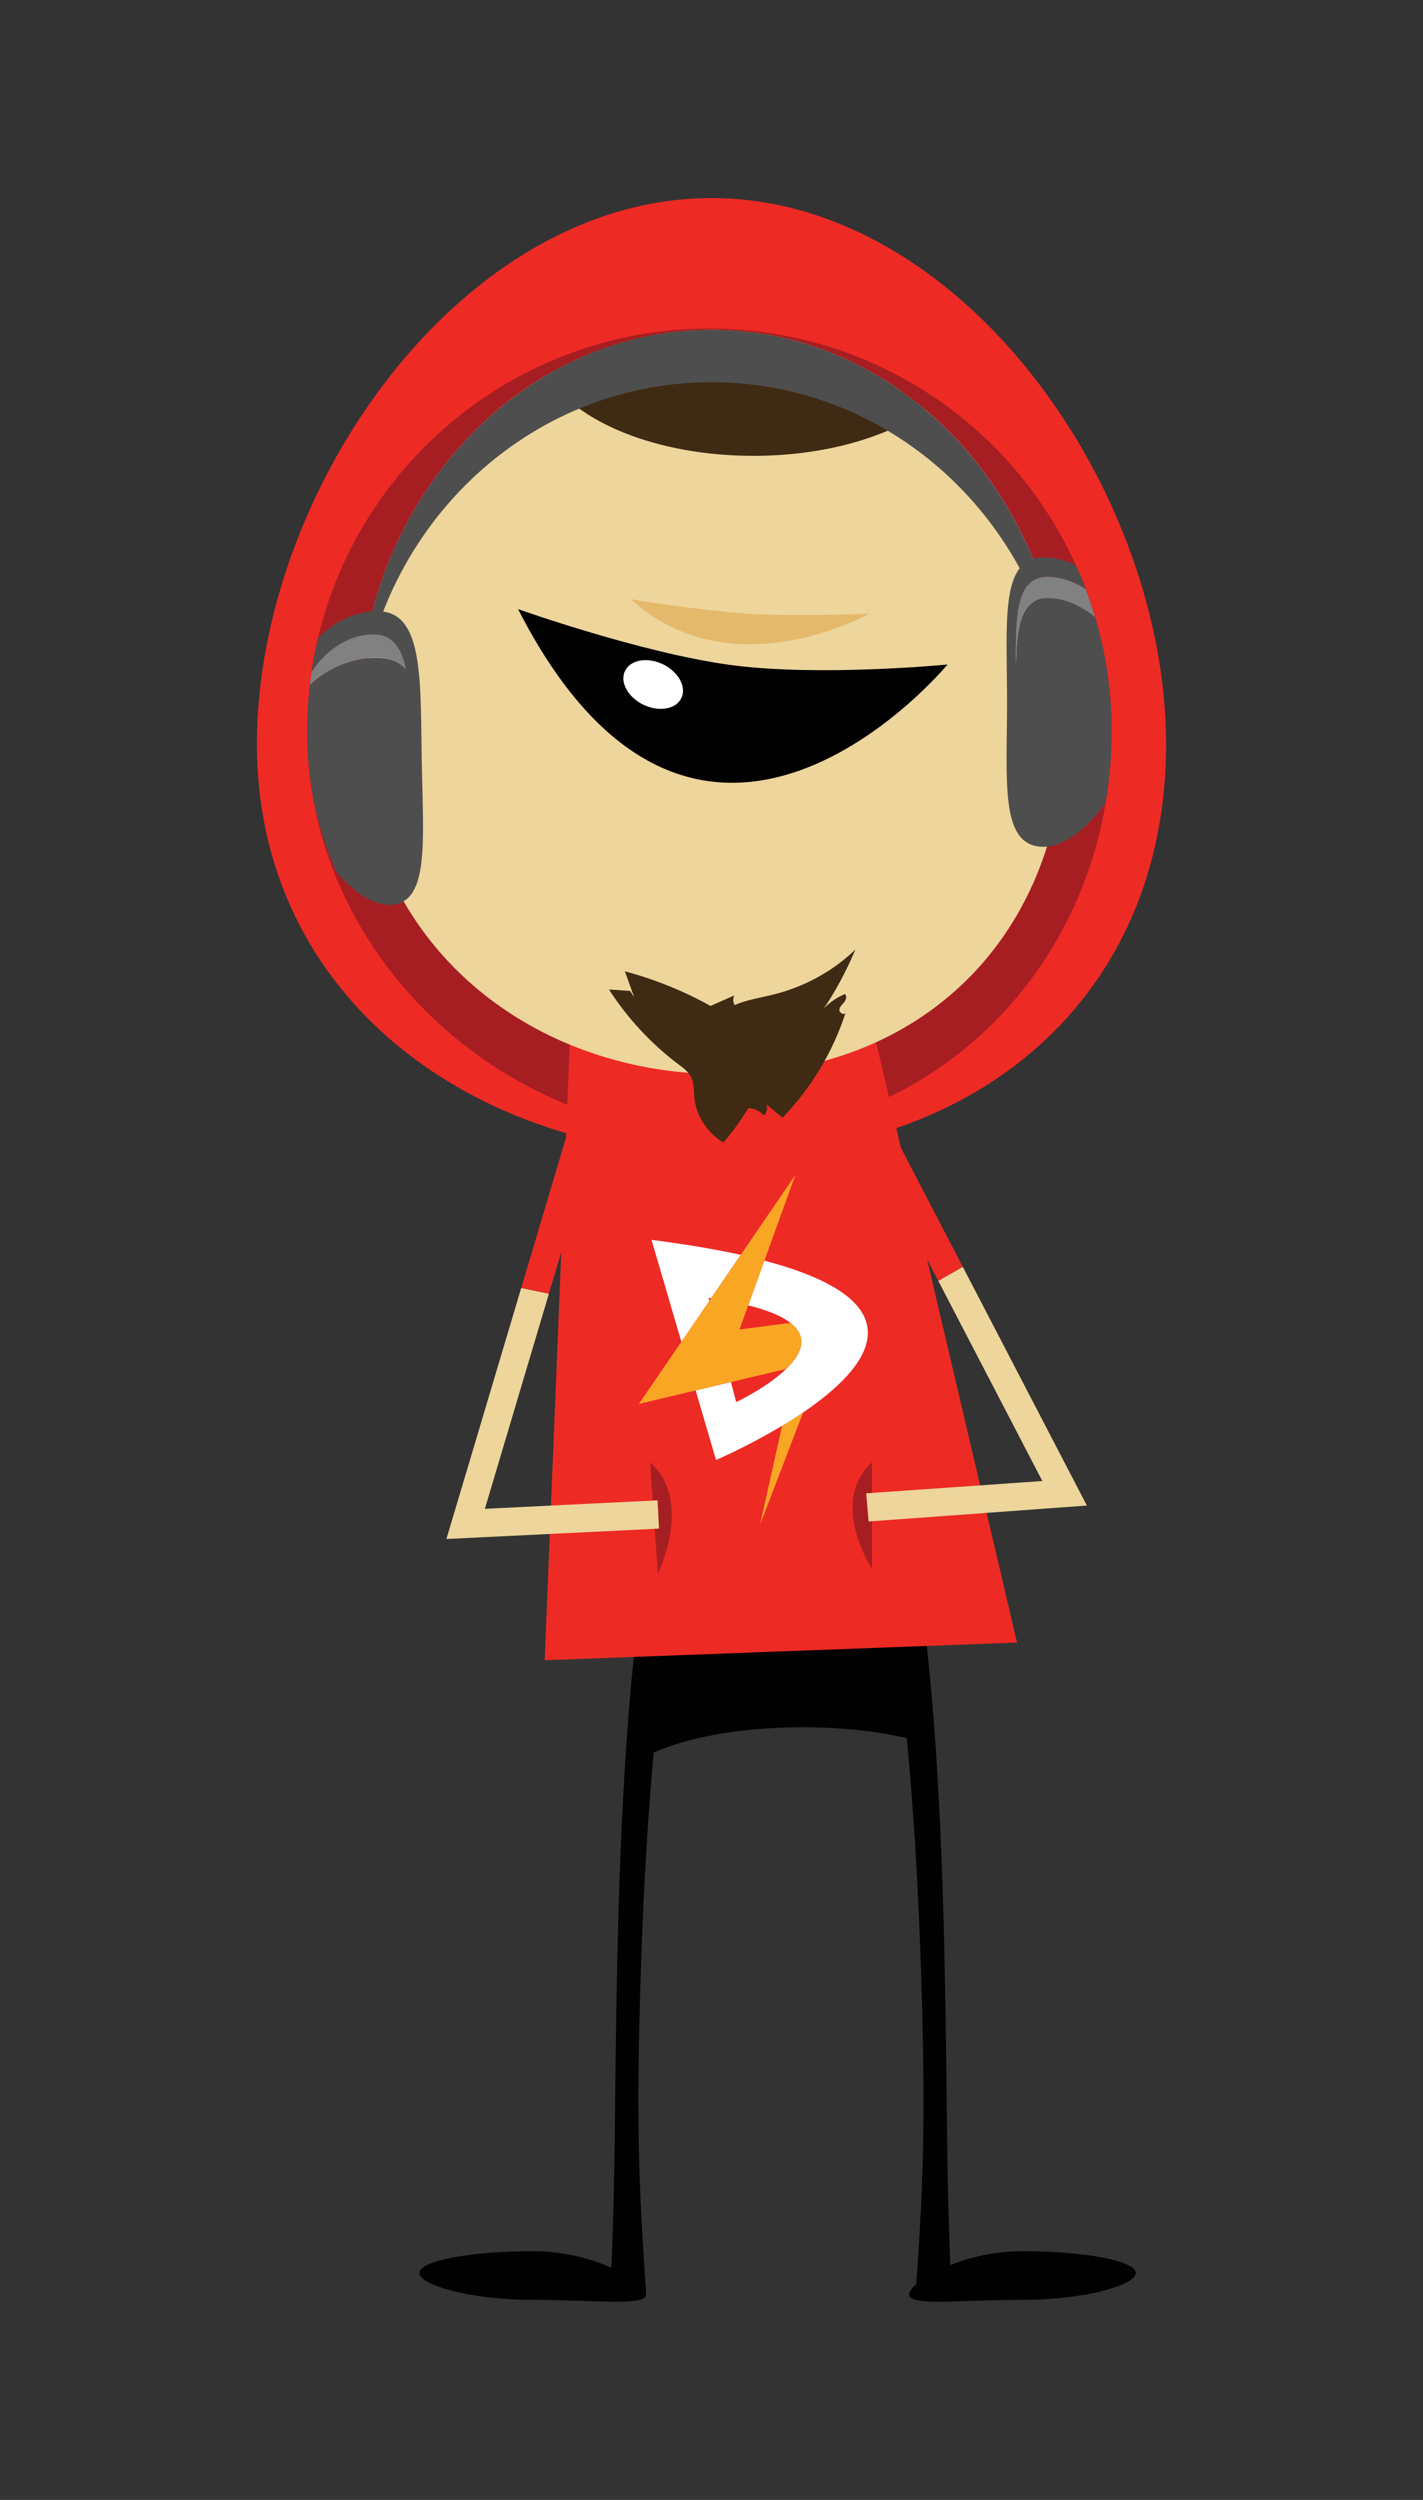 <?xml version="1.0" encoding="utf-8"?>
<!-- Generator: Adobe Illustrator 23.0.1, SVG Export Plug-In . SVG Version: 6.00 Build 0)  -->
<svg version="1.1" id="Layer_1" xmlns="http://www.w3.org/2000/svg" xmlns:xlink="http://www.w3.org/1999/xlink" x="0px" y="0px"
	 viewBox="0 0 148 260" style="enable-background:new 0 0 148 260;" xml:space="preserve">
<rect x="0" y="0" width="148" height="260" fill="#333333" stroke="none"/>
<style type="text/css">
	.st0{fill:#EE2A25;}
	.st1{fill:#A71E22;}
	.st2{fill:#010101;}
	.st3{fill:#FFFFFF;}
	.st4{fill:#FAA625;}
	.st5{fill:#EDD59C;}
	.st6{fill:#3F2A13;}
	.st7{fill:#E5B96C;}
	.st8{fill:#4E4E4E;}
	.st9{fill:#818181;}
</style>
<g>
	<path class="st0" d="M121.28,77.4c0,26.39-19.75,42.77-45.86,42.77c-26.11,0-48.7-16.38-48.7-42.77c0-26.39,21.17-56.8,47.28-56.8
		C100.11,20.61,121.28,51.01,121.28,77.4"/>
	<path class="st1" d="M115.62,76.04c0,23.12-17.47,41.97-40.58,41.97c-23.1,0-43.1-18.85-43.1-41.97s18.73-41.87,41.84-41.87
		S115.62,52.92,115.62,76.04"/>
	<path class="st2" d="M67.21,238.65c-1.26-0.17-2.5-0.36-3.71-0.59c0.59-13.79,0.36-18.16,0.69-33.5
		c0.29-14.9,1.14-31.76,3.16-42.35c1.28,0.04,2.56,0.07,3.85,0.09c-2.51,7.71-4,25.76-4.54,42.35
		C66.1,221.6,66.5,228.08,67.21,238.65"/>
	<path class="st2" d="M95.23,238.65c1.26-0.17,2.5-0.36,3.71-0.59c-0.59-13.79-0.36-18.16-0.69-33.5
		c-0.29-14.9-1.14-31.76-3.16-42.35c-1.28,0.04-2.56,0.07-3.85,0.09c2.51,7.71,4,25.76,4.54,42.35
		C96.35,221.6,95.95,228.08,95.23,238.65"/>
	<path class="st2" d="M43.62,236.39c0-1.25,5.28-2.26,11.79-2.26c6.51,0,11.79,3.27,11.79,4.51s-5.28,0.55-11.79,0.55
		C48.9,239.2,43.62,237.64,43.62,236.39z"/>
	<path class="st2" d="M118.13,236.39c0-1.25-5.28-2.26-11.79-2.26c-6.51,0-11.79,3.27-11.79,4.51s5.28,0.55,11.79,0.55
		C112.85,239.2,118.13,237.64,118.13,236.39z"/>
	<path class="st2" d="M95.54,181.07c-9.35-2.52-23.61-1.72-29.84,2.41c0.34-8.04,0.89-15.34,1.63-21.05
		c8.62-0.15,17.37-0.18,26.04-0.09C94.36,165.75,95.08,172.6,95.54,181.07"/>
	<polygon class="st0" points="105.78,170.83 56.65,172.67 59.62,99.58 89.05,99.58 	"/>
	<path class="st3" d="M73.69,134.98c0.09,0.01,0.18,0.03,0.27,0.04l3.08-4.51c-2.62-0.58-5.69-1.1-9.28-1.56l3.11,10.61l2.91-4.26
		L73.69,134.98z"/>
	<path class="st4" d="M79.04,158.6l4.49-11.71c-0.72,0.49-1.46,0.96-2.19,1.4L79.04,158.6z"/>
	<path class="st3" d="M79.5,131.11l-1.68,4.65c2.13,0.53,3.53,1.15,4.39,1.82c1.95,1.52,1.12,3.28-0.44,4.79
		c-2,1.94-5.2,3.45-5.2,3.45l-0.55-2.08l-3.67,0.87l2.12,7.23c0,0,3.3-1.41,6.88-3.56c0.73-0.43,1.46-0.9,2.19-1.39
		C90.35,142.27,95.97,135.46,79.5,131.11"/>
	<path class="st4" d="M82.21,137.58l-5.3,0.69l0.91-2.51l1.68-4.65l3.22-8.91l-5.68,8.31l-3.08,4.51l-0.19,0.28l-2.91,4.26
		l-4.41,6.45l5.89-1.4l3.67-0.87l5.75-1.37C83.33,140.86,84.16,139.1,82.21,137.58"/>
	<g>
		<path class="st1" d="M67.61,152.08l0.81,11.59C68.42,163.66,72.17,156.19,67.61,152.08z"/>
		<path class="st1" d="M90.7,152.08v11.12C90.7,163.2,86.14,156.19,90.7,152.08z"/>
		<polygon class="st5" points="57.09,134.55 50.43,156.92 68.39,156.04 68.54,158.98 46.43,160.06 54.21,133.95 		"/>
		<polygon class="st0" points="54.21,133.95 59.13,117.43 61.94,118.27 57.09,134.55 		"/>
	</g>
	<g>
		<polygon class="st0" points="97.59,133.22 89.94,118.53 92.55,117.17 100.14,131.76 		"/>
		<polygon class="st5" points="100.14,131.76 113.04,156.58 90.34,158.24 90.09,155.31 108.41,154.03 97.59,133.22 		"/>
	</g>
	<path class="st5" d="M110.79,75.16c0,22.56-15.36,36.56-35.68,36.56c-20.31,0-37.89-14-37.89-36.56
		c0-22.56,16.47-40.85,36.79-40.85C94.32,34.31,110.79,52.6,110.79,75.16"/>
	<path class="st6" d="M56.89,39.01c2.97,4.88,11.46,8.4,21.47,8.4c7.29,0,13.76-1.87,17.9-4.76c-6.18-5.22-13.89-8.33-22.26-8.33
		C67.82,34.31,62,36.01,56.89,39.01z"/>
	<path class="st6" d="M65.96,103.72l-0.97-2.7c3.1,0.83,6.11,2.04,8.91,3.6c0.82-0.36,1.64-0.72,2.46-1.09
		c-0.14,0.31-0.13,0.69,0.04,1c1.29-0.56,2.73-0.76,4.1-1.11c3.19-0.8,6.14-2.42,8.46-4.66c-0.89,2.13-1.98,4.19-3.27,6.12
		c0.61-0.64,1.36-1.15,2.19-1.5c0.24,0.22,0.11,0.61-0.09,0.86c-0.2,0.24-0.48,0.48-0.49,0.79c-0.01,0.32,0.49,0.59,0.64,0.31
		c-1.31,4.06-3.57,7.81-6.56,10.91c-0.56-0.47-1.12-0.94-1.68-1.41c0.17,0.39,0.07,0.88-0.25,1.17c-0.4-0.46-1.01-0.74-1.62-0.76
		c-0.76,1.25-1.63,2.45-2.58,3.58c-1.71-1.01-2.87-2.83-3.04-4.73c-0.06-0.71,0-1.46-0.34-2.1c-0.29-0.56-0.83-0.95-1.34-1.33
		c-2.84-2.15-5.29-4.8-7.19-7.76c0.73,0.05,1.47,0.1,2.2,0.15L65.96,103.72z"/>
	<path class="st2" d="M53.88,63.35c0,0,12.81,4.56,22.1,5.81c9.29,1.25,22.57-0.05,22.57-0.05S72.77,100.3,53.88,63.35"/>
	<path class="st7" d="M65.62,62.32c0,0,7.11,1.18,12.26,1.51c5.16,0.32,12.53-0.01,12.53-0.01S76.11,71.9,65.62,62.32"/>
	<path class="st3" d="M70.86,72.61c-0.56,1.16-2.33,1.46-3.95,0.68c-1.61-0.78-2.47-2.36-1.9-3.52c0.56-1.16,2.33-1.46,3.95-0.68
		C70.57,69.88,71.43,71.45,70.86,72.61"/>
	<path class="st8" d="M74,39.75c19.93,0,36.14,16.36,36.76,36.79c0.01-0.46,0.03-0.91,0.03-1.37c0-22.56-16.47-40.85-36.79-40.85
		c-20.32,0-36.79,18.29-36.79,40.85c0,0.43,0.02,0.86,0.03,1.29C37.9,56.07,54.1,39.75,74,39.75"/>
	<g>
		<path class="st8" d="M104.74,73.02c0,8.31-0.78,15.05,3.79,15.05c2.09,0,4.47-1.81,6.43-4.55c0.43-2.38,0.66-4.86,0.66-7.47
			c0-4.12-0.61-8.1-1.71-11.86c-1.56-1.29-3.34-1.99-4.93-1.99c-2.73,0-3.25,2.8-3.31,6.9c-0.05-5.28,0.11-9.11,3.31-9.11
			c1.27,0,2.65,0.44,3.95,1.27c-0.32-0.84-0.66-1.66-1.03-2.48c-1.14-0.53-2.29-0.81-3.37-0.81
			C103.96,57.97,104.74,64.71,104.74,73.02z"/>
		<path class="st8" d="M40.19,94.09c4.51,0.32,3.84-6.25,3.68-14.67c-0.16-8.43,0.24-15.52-4.27-15.84
			c-2.14-0.15-4.56,0.81-6.5,2.75c-0.28,1.18-0.52,2.38-0.7,3.6c1.73-2.7,4.43-4.08,6.74-3.91c1.74,0.12,2.6,1.45,3.05,3.53
			c-0.6-0.66-1.43-1.05-2.58-1.11c-2.48-0.14-5.33,0.86-7.38,2.82c-0.18,1.57-0.28,3.17-0.28,4.8c0,5.37,1.09,10.26,3.04,14.62
			C36.68,92.67,38.54,93.97,40.19,94.09z"/>
		<path class="st9" d="M108.97,59.99c-3.2,0-3.37,3.83-3.31,9.11c0.06-4.11,0.58-6.9,3.31-6.9c1.59,0,3.37,0.7,4.93,1.99
			c-0.29-0.99-0.62-1.96-0.98-2.92C111.62,60.43,110.24,59.99,108.97,59.99z"/>
		<path class="st9" d="M39.61,68.42c1.15,0.06,1.98,0.46,2.58,1.11c-0.45-2.08-1.31-3.41-3.05-3.53c-2.31-0.17-5.02,1.21-6.74,3.91
			c-0.07,0.44-0.12,0.89-0.17,1.33C34.28,69.28,37.13,68.29,39.61,68.42z"/>
	</g>
</g>
</svg>
